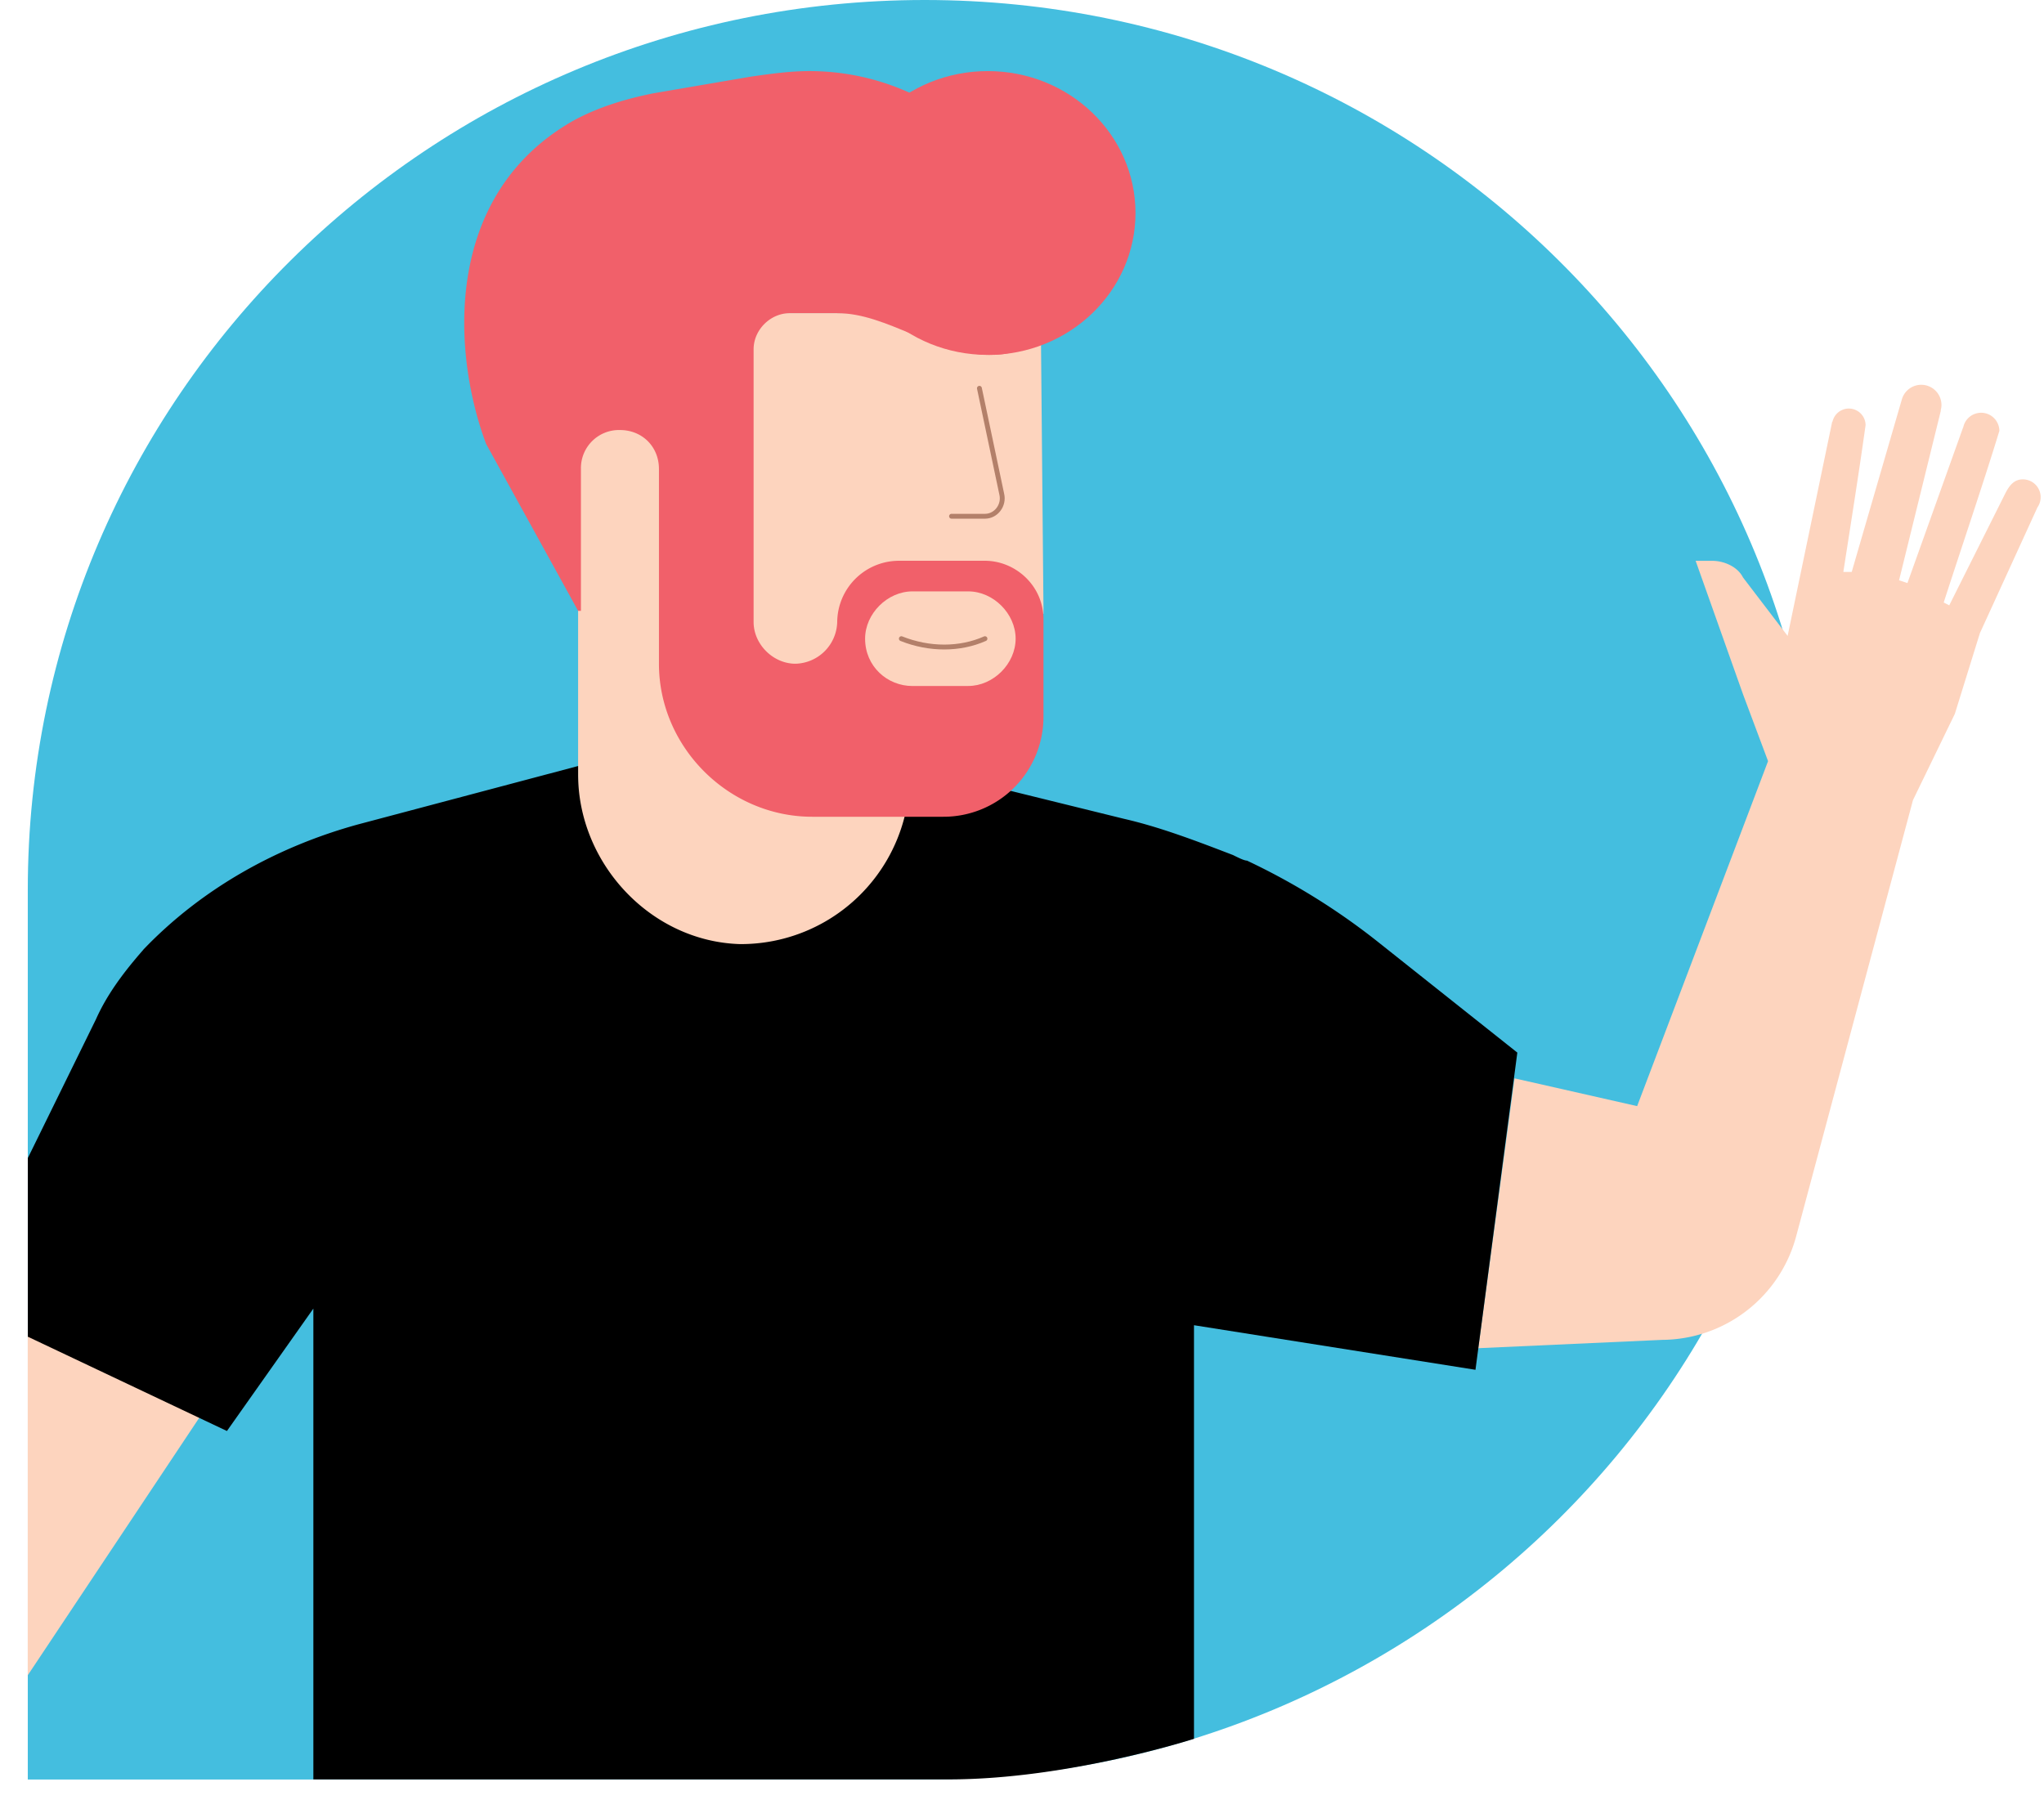 <svg fill="none" xmlns="http://www.w3.org/2000/svg" viewBox="0 0 42 37">
    <path d="M.571 36.572H19c10.177 0 18.429-8.188 18.429-18.286C37.429 8.187 29.177 0 19 0 8.822 0 .571 8.187.571 18.286V36.57z" fill="#44BEDF"/>
    <path d="M.571 34.429l3.536-5.31L.57 27.45v6.978z" fill="#FDD4BE"/>
    <path d="M39.893 8.322c0 .04-.006.078-.016.114l.004.002-.859 3.488.172.057 1.145-3.202h.002a.375.375 0 01.742.074c-.331 1.084-.816 2.51-1.144 3.528l.114.058 1.155-2.307c.085-.165.183-.282.357-.282a.366.366 0 01.3.576l-1.182 2.584-.515 1.659-.86 1.772-2.404 8.978a2.87 2.87 0 01-2.75 2.116l-3.779.171.745-5.546 2.52.571 2.69-7.09-.514-1.373-.974-2.744h.344c.229 0 .515.114.63.343l.916 1.2.916-4.403.006.001a.344.344 0 01.68.069c-.139.998-.307 2.048-.457 3.018h.172l1.03-3.545a.415.415 0 01.814.113z" fill="#FDD4BE"/>
    <path d="M18.636 15.756l2.806-3.145-.057-6.175h-9.506v13.61h6.757v-4.29z" fill="#FDD4BE"/>
    <path d="M2.946 19.518c-.401.458-.745.915-.974 1.43L.572 23.8v3.672l4.091 1.938 1.776-2.516v9.676h13.063c2.449 0 5.032-.834 5.032-.834v-8.5l5.784.916.86-6.519-2.807-2.23a13.787 13.787 0 00-2.749-1.716c-.057 0-.171-.057-.286-.114-.744-.286-1.489-.572-2.233-.743l-4.41-1.087v.172a3.468 3.468 0 01-3.493 3.488c-1.832-.057-3.321-1.659-3.321-3.488v-.172l-4.524 1.201c-1.66.457-3.207 1.315-4.41 2.573z" fill="black"/>
    <path d="M20.297 7.294c1.676 0 3.035-1.306 3.035-2.917 0-1.61-1.359-2.916-3.035-2.916-1.677 0-3.035 1.306-3.035 2.916 0 1.61 1.358 2.917 3.035 2.917z" fill="#F1606A"/>
    <path d="M11.879 12.554l-1.89-3.43c-.687-1.83-.916-5.09 1.775-6.634.516-.286 1.088-.457 1.66-.572l2.005-.343c.401-.057.802-.114 1.203-.114a4.982 4.982 0 014.982 4.975H16.23c-.401 0-.745.343-.745.743v5.604c0 .458.401.858.86.858a.88.88 0 00.858-.858 1.27 1.27 0 011.26-1.258h1.775c.63 0 1.203.515 1.203 1.201v2.001a2.052 2.052 0 01-2.062 2.059H16.69c-1.718 0-3.15-1.43-3.15-3.145V9.638c0-.457-.343-.8-.801-.8a.782.782 0 00-.802.8v2.916h-.057z" fill="#F1606A"/>
    <path d="M18.75 14.098h1.146c.515 0 .973-.457.973-.972 0-.514-.458-.972-.973-.972H18.75c-.516 0-.974.458-.974.972 0 .572.458.973.974.973z" fill="#FDD4BE"/>
    <path d="M21.556 6.436s-.057.858-1.202.858-2.119-.858-3.15-.858l1.776-1.601 2.576 1.601z" fill="#F1606A"/>
    <path d="M20.125 7.98l.458 2.172c.057.23-.114.458-.344.458h-.687" stroke="#B3806A" stroke-width=".1" stroke-miterlimit="10" stroke-linecap="round"/>
    <path d="M18.521 13.126c.573.229 1.203.229 1.718 0" stroke="#B3806A" stroke-width=".1" stroke-miterlimit="10" stroke-linecap="round"/>
</svg>
